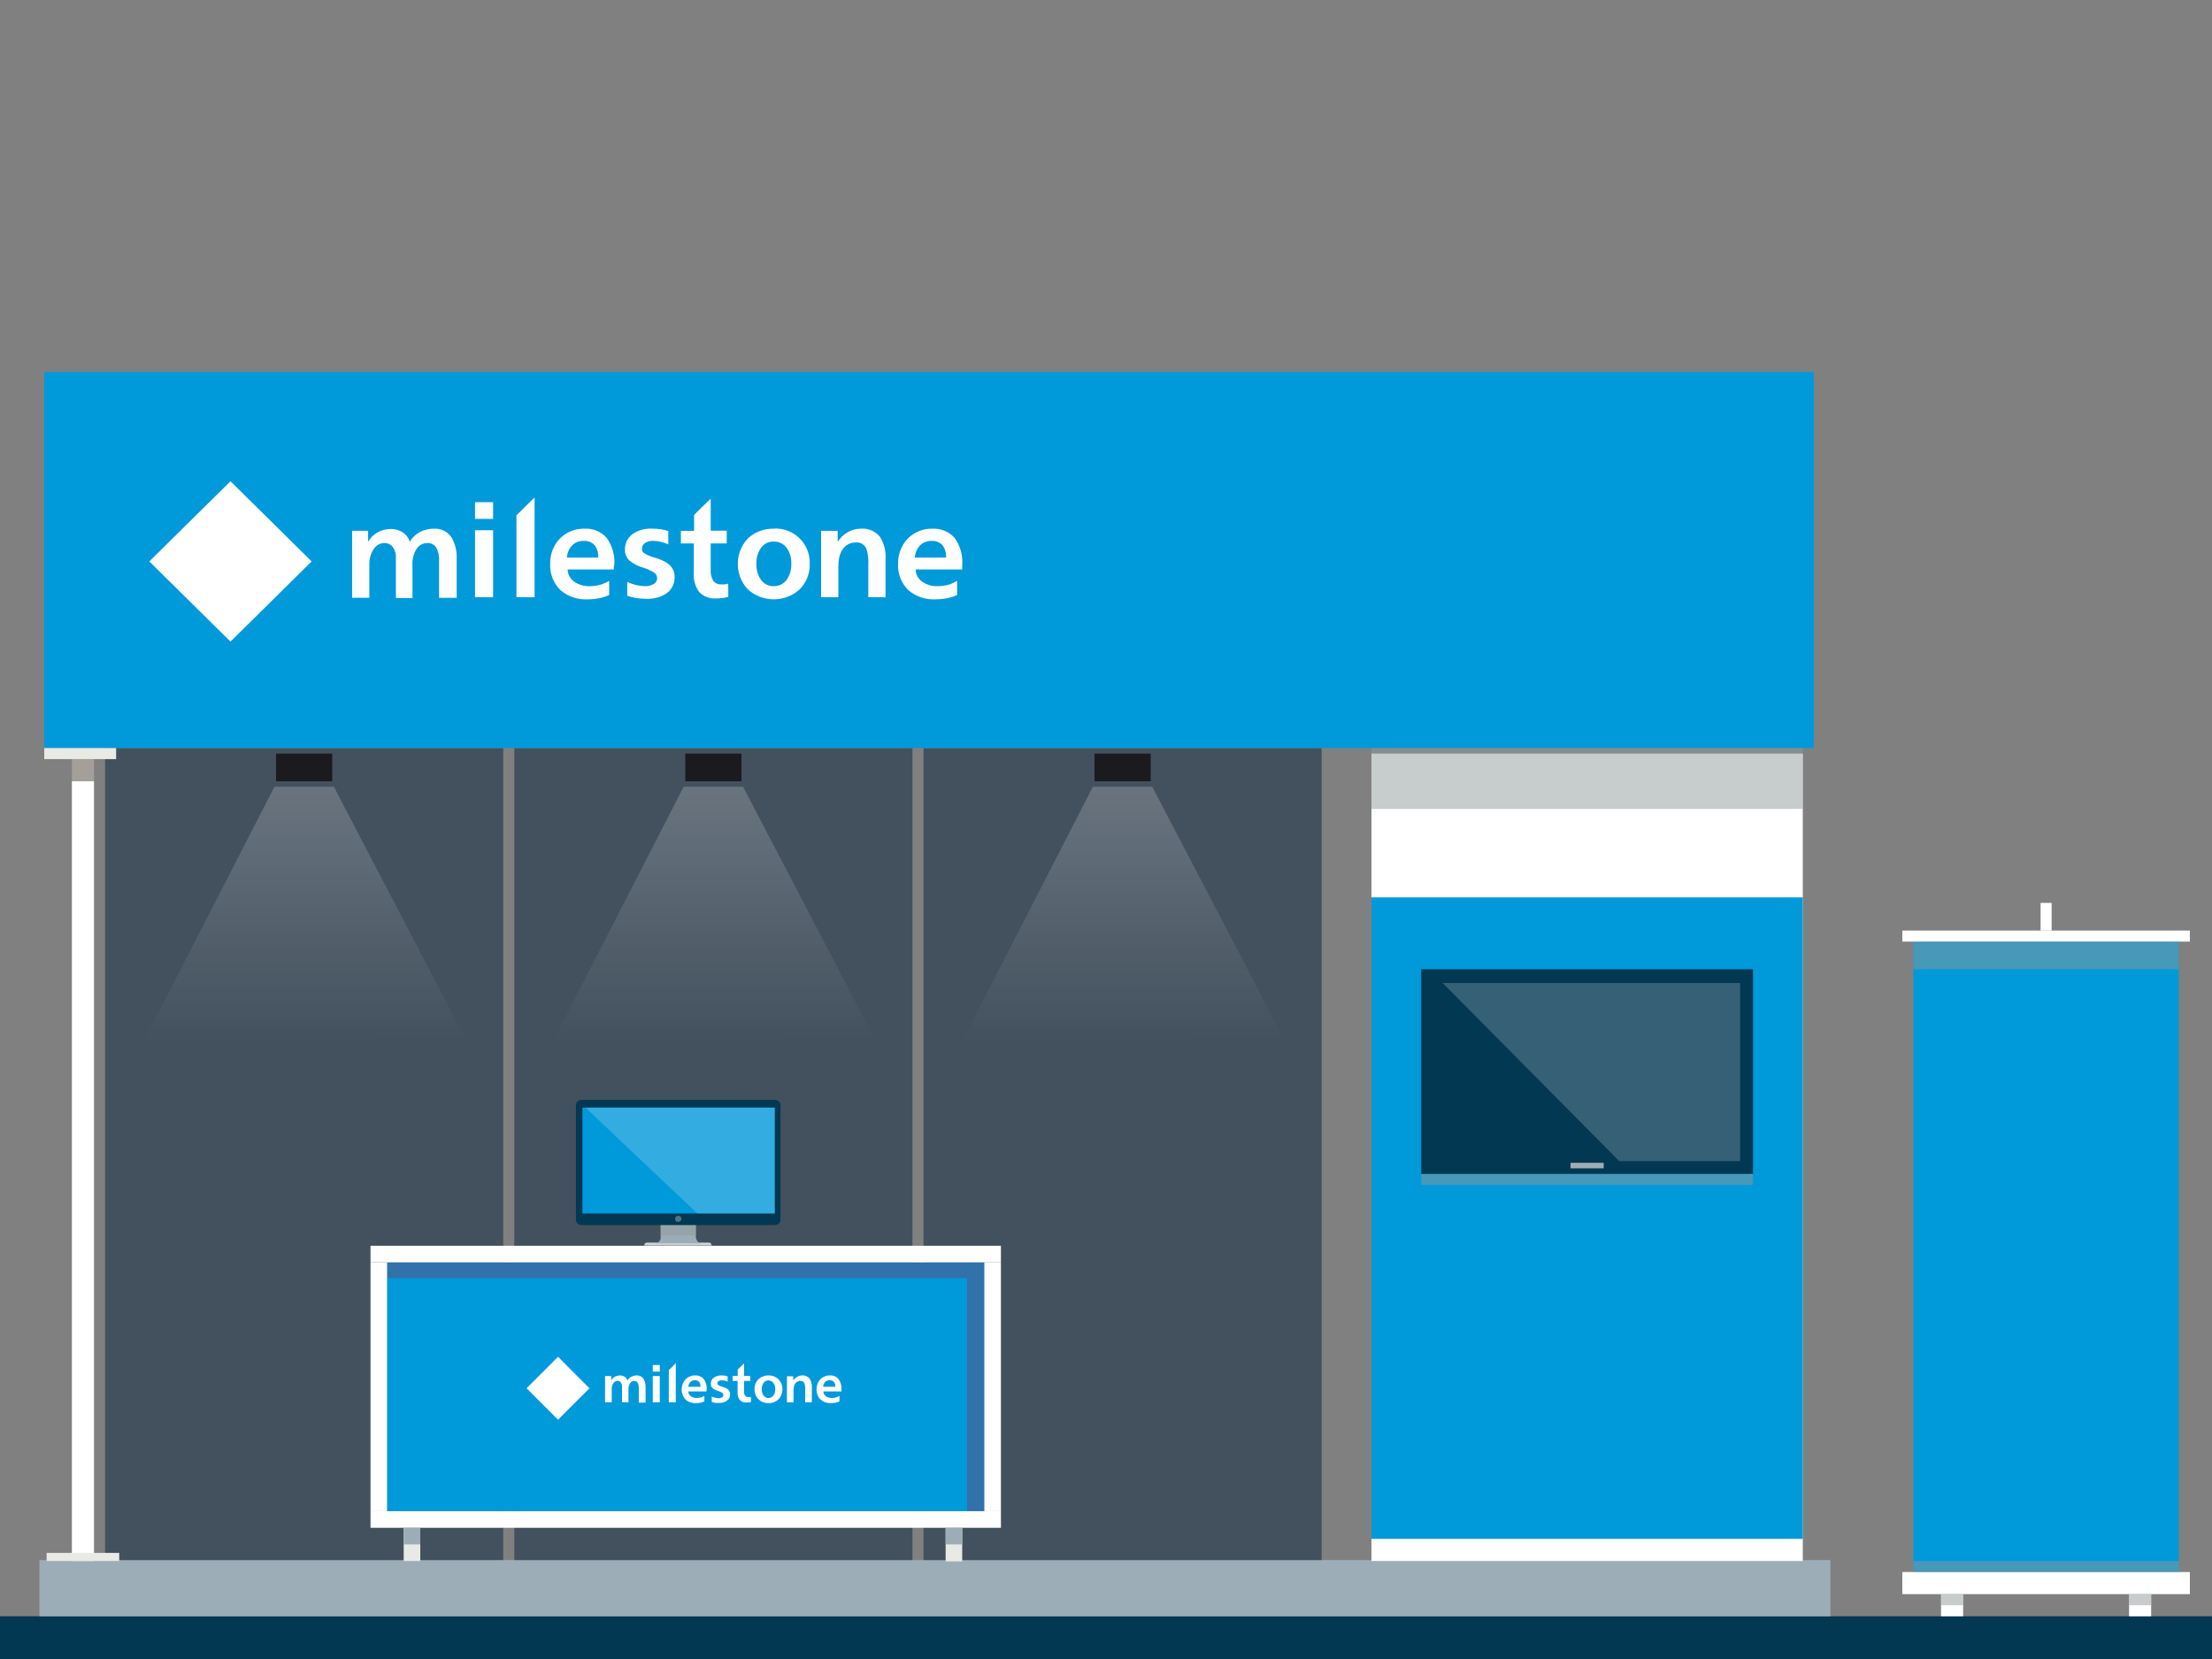 <?xml version="1.0" encoding="UTF-8"?>
<svg width="440px" height="330px" viewBox="0 0 440 330" version="1.1" xmlns="http://www.w3.org/2000/svg" xmlns:xlink="http://www.w3.org/1999/xlink">
    <rect x="0" y="0" width="440" height="330" fill="#808080" stroke="none"/>
    <title>Graphic elements / Icons / Rich icons / trade-show</title>
    <defs>
        <linearGradient x1="50%" y1="0%" x2="50%" y2="100%" id="linearGradient-1">
            <stop stop-color="#FFFFFF" stop-opacity="0.2" offset="0%"></stop>
            <stop stop-color="#FFFFFF" stop-opacity="0" offset="100%"></stop>
        </linearGradient>
    </defs>
    <g id="Graphic-elements-/-Icons-/-Rich-icons-/-trade-show" stroke="none" stroke-width="1" fill="none" fill-rule="evenodd">
        <g id="Events" transform="translate(0, 74)" fill-rule="nonzero">
            <polygon id="Path" fill="#023852" points="440 256.3 220 256.3 0 256.3 0 251.9 0 247.5 220 247.5 440 247.5 440 251.9"></polygon>
            <polygon id="Path" fill="#06233C" opacity="0.5" style="mix-blend-mode: multiply;" points="100.1 236.5 60.5 236.5 20.9 236.5 20.9 155.65 20.9 74.8 60.5 74.8 100.1 74.8 100.1 155.65"></polygon>
            <polygon id="Path" fill="#06233C" opacity="0.5" style="mix-blend-mode: multiply;" points="181.5 236.5 141.9 236.5 102.3 236.5 102.3 155.65 102.3 74.8 141.9 74.8 181.5 74.8 181.5 155.65"></polygon>
            <polygon id="Path" fill="#06233C" opacity="0.5" style="mix-blend-mode: multiply;" points="262.9 236.5 223.3 236.5 183.7 236.5 183.7 155.65 183.7 74.8 223.3 74.8 262.9 74.8 262.9 155.65"></polygon>
            <polygon id="Path" fill="#9DADB7" points="7.843 247.5 185.977 247.5 364.1 247.5 364.1 241.912 364.1 236.335 185.977 236.335 7.843 236.335 7.843 241.912"></polygon>
            <polygon id="Path" fill="#FFFFFF" points="272.8 75.9 315.7 75.9 358.6 75.9 358.6 156.2 358.6 236.5 315.7 236.5 272.8 236.5 272.8 156.2"></polygon>
            <polygon id="Path" fill="#FFFFFF" points="18.7 236.5 16.5 236.5 14.3 236.5 14.3 158.95 14.3 81.4 16.5 81.4 18.7 81.4 18.7 158.95"></polygon>
            <polygon id="Path" fill="#0099DA" points="8.8 0 184.8 0 360.8 0 360.8 37.4 360.8 74.8 184.8 74.8 8.8 74.8 8.8 37.4"></polygon>
            <polygon id="Path" fill="#E9E9E5" points="8.8 77 15.95 77 23.1 77 23.1 75.9 23.1 74.8 15.95 74.8 8.8 74.8 8.8 75.9"></polygon>
            <polygon id="Path" fill="#E9E9E5" points="9.273 236.5 16.5 236.5 23.716 236.5 23.716 235.697 23.716 234.894 16.5 234.894 9.273 234.894 9.273 235.697"></polygon>
            <polygon id="Path" fill="#A49F98" points="14.3 81.4 16.5 81.4 18.7 81.4 18.7 79.2 18.7 77 16.5 77 14.3 77 14.3 79.2"></polygon>
            <polygon id="Path" fill="#0099DA" points="272.8 104.5 272.8 140.041 272.8 175.582 272.8 176.451 272.8 177.32 272.8 204.71 272.8 232.1 315.7 232.1 358.6 232.1 358.6 204.71 358.6 177.32 358.6 176.451 358.6 175.582 358.6 140.041 358.6 104.5 315.7 104.5"></polygon>
            <polygon id="Path" fill="#8F9C9B" opacity="0.5" style="mix-blend-mode: multiply;" points="358.6 86.9 315.7 86.9 272.8 86.9 272.8 80.85 272.8 74.8 315.7 74.8 358.6 74.8 358.6 80.85"></polygon>
            <polygon id="Path" fill="#8E9898" opacity="0.5" style="mix-blend-mode: multiply;" points="348.7 161.7 315.7 161.7 282.7 161.7 282.7 160.6 282.7 159.5 315.7 159.5 348.7 159.5 348.7 160.6"></polygon>
            <polygon id="Path" fill="#023852" points="348.7 159.5 315.7 159.5 282.7 159.5 282.7 139.15 282.7 118.8 315.7 118.8 348.7 118.8 348.7 139.15"></polygon>
            <polygon id="Path" fill="#023852" points="284.9 121 315.7 121 346.5 121 346.5 138.6 346.5 156.2 315.7 156.2 284.9 156.2 284.9 138.6"></polygon>
            <polygon id="Path" fill="#9DADB7" points="312.4 158.4 315.7 158.4 319 158.4 319 157.85 319 157.3 315.7 157.3 312.4 157.3 312.4 157.85"></polygon>
            <polygon id="Path" fill="#FFFFFF" opacity="0.2" points="286.957 121.528 304.524 139.249 322.102 156.97 334.125 156.97 346.148 156.97 346.148 139.249 346.148 121.528 316.547 121.528"></polygon>
            <polygon id="Path" fill="#0099DA" points="77 177.1 136.4 177.1 195.8 177.1 195.8 201.85 195.8 226.6 136.4 226.6 77 226.6 77 201.85"></polygon>
            <polygon id="Path" fill="#3271A9" points="77 180.235 134.684 180.235 192.368 180.235 192.368 203.423 192.368 226.6 194.084 226.6 195.8 226.6 195.8 201.85 195.8 177.1 136.4 177.1 77 177.1 77 178.673"></polygon>
            <polygon id="Path" fill="#FFFFFF" points="73.7 177.1 136.4 177.1 199.1 177.1 199.1 175.45 199.1 173.8 136.4 173.8 73.7 173.8 73.7 175.45"></polygon>
            <polygon id="Path" fill="#FFFFFF" points="77 226.6 77 201.85 77 177.1 75.35 177.1 73.7 177.1 73.7 201.85 73.7 226.6 75.35 226.6"></polygon>
            <polygon id="Path" fill="#FFFFFF" points="199.1 226.6 199.1 201.85 199.1 177.1 197.45 177.1 195.8 177.1 195.8 201.85 195.8 226.6 197.45 226.6"></polygon>
            <polygon id="Path" fill="#FFFFFF" points="73.7 229.9 136.4 229.9 199.1 229.9 199.1 228.25 199.1 226.6 136.4 226.6 73.7 226.6 73.7 228.25"></polygon>
            <polygon id="Path" fill="#E9E9E5" points="83.6 236.5 81.95 236.5 80.3 236.5 80.3 233.2 80.3 229.9 81.95 229.9 83.6 229.9 83.6 233.2"></polygon>
            <polygon id="Path" fill="#E9E9E5" points="191.4 236.588 189.75 236.588 188.1 236.588 188.1 233.244 188.1 229.9 189.75 229.9 191.4 229.9 191.4 233.244"></polygon>
            <polygon id="Path" fill="#9DADB7" points="83.6 233.2 81.95 233.2 80.3 233.2 80.3 231.55 80.3 229.9 81.95 229.9 83.6 229.9 83.6 231.55"></polygon>
            <polygon id="Path" fill="#9DADB7" points="191.4 233.2 189.75 233.2 188.1 233.2 188.1 231.55 188.1 229.9 189.75 229.9 191.4 229.9 191.4 231.55"></polygon>
            <polygon id="Path" fill="#0099DA" points="433.4 238.7 407 238.7 380.6 238.7 380.6 176 380.6 113.3 407 113.3 433.4 113.3 433.4 176"></polygon>
            <polygon id="Path" fill="#FFFFFF" points="378.4 113.3 407 113.3 435.6 113.3 435.6 112.2 435.6 111.1 407 111.1 378.4 111.1 378.4 112.2"></polygon>
            <polygon id="Path" fill="#FFFFFF" points="378.4 243.1 407 243.1 435.6 243.1 435.6 240.9 435.6 238.7 407 238.7 378.4 238.7 378.4 240.9"></polygon>
            <polygon id="Path" fill="#FFFFFF" points="423.5 243.1 425.7 243.1 427.9 243.1 427.9 245.3 427.9 247.5 425.7 247.5 423.5 247.5 423.5 245.3"></polygon>
            <polygon id="Path" fill="#FFFFFF" points="386.1 243.1 388.3 243.1 390.5 243.1 390.5 245.3 390.5 247.5 388.3 247.5 386.1 247.5 386.1 245.3"></polygon>
            <polygon id="Path" fill="#8F9C9B" opacity="0.5" style="mix-blend-mode: multiply;" points="423.5 243.1 425.7 243.1 427.9 243.1 427.9 244.2 427.9 245.3 425.7 245.3 423.5 245.3 423.5 244.2"></polygon>
            <polygon id="Path" fill="#8F9C9B" opacity="0.5" style="mix-blend-mode: multiply;" points="386.1 243.1 388.3 243.1 390.5 243.1 390.5 244.2 390.5 245.3 388.3 245.3 386.1 245.3 386.1 244.2"></polygon>
            <polygon id="Path" fill="#FFFFFF" points="405.9 105.6 407 105.6 408.1 105.6 408.1 108.35 408.1 111.1 407 111.1 405.9 111.1 405.9 108.35"></polygon>
            <polygon id="Path" fill="#8E9898" opacity="0.5" style="mix-blend-mode: multiply;" points="433.4 118.8 407 118.8 380.6 118.8 380.6 116.05 380.6 113.3 407 113.3 433.4 113.3 433.4 116.05"></polygon>
            <polygon id="Path" fill="#8E9898" opacity="0.5" style="mix-blend-mode: multiply;" points="433.4 238.7 407 238.7 380.6 238.7 380.6 237.6 380.6 236.5 407 236.5 433.4 236.5 433.4 237.6"></polygon>
            <polygon id="Path" fill="#1B1A1F" points="66.088 81.4 60.5 81.4 54.912 81.4 54.912 78.65 54.912 75.9 60.5 75.9 66.088 75.9 66.088 78.65"></polygon>
            <polygon id="Path" fill="url(#linearGradient-1)" points="92.4 132.286 60.5 132.693 28.6 133.1 41.591 107.8 54.593 82.5 60.5 82.5 66.407 82.5 79.409 107.393"></polygon>
            <polygon id="Path" fill="#FFFFFF" points="45.848 53.625 37.774 45.65 29.7 37.675 37.774 29.7 45.848 21.725 53.922 29.7 61.996 37.675 53.922 45.65"></polygon>
            <polygon id="Path" fill="#FFFFFF" points="94.49 44.792 96.294 44.792 98.087 44.792 98.087 38.137 98.087 31.471 96.294 31.471 94.49 31.471 94.49 38.137"></polygon>
            <polygon id="Path" fill="#FFFFFF" points="94.49 29.216 96.294 29.216 98.087 29.216 98.087 27.555 98.087 25.894 96.294 25.894 94.49 25.894 94.49 27.555"></polygon>
            <path d="M86.306,31.163 C85.342,31.157 84.391,31.383 83.534,31.823 C82.686,32.269 81.984,32.948 81.51,33.781 C81.287,33.009 80.796,32.341 80.124,31.9 C79.409,31.442 78.575,31.205 77.726,31.218 C76.815,31.222 75.919,31.453 75.119,31.889 C74.32,32.325 73.663,32.982 73.227,33.781 L73.227,33.781 L73.227,31.581 L70.037,31.581 L70.037,44.902 L73.469,44.902 L73.469,38.236 C73.438,37.162 73.742,36.105 74.338,35.211 C74.789,34.496 75.562,34.048 76.406,34.012 C77.063,33.991 77.692,34.275 78.111,34.782 C78.58,35.416 78.806,36.196 78.749,36.982 L78.749,44.957 L82.049,44.957 L82.049,38.423 C81.975,37.261 82.271,36.106 82.896,35.123 C83.363,34.434 84.142,34.022 84.975,34.023 C85.682,33.973 86.361,34.304 86.757,34.892 C87.208,35.715 87.41,36.651 87.34,37.587 L87.34,44.913 L90.838,44.913 L90.838,37.213 C90.914,35.756 90.586,34.306 89.892,33.022 C89.131,31.788 87.753,31.073 86.306,31.163 Z" id="Path" fill="#FFFFFF"></path>
            <path d="M154,31.163 C152.074,31.097 150.198,31.788 148.775,33.088 C146.082,35.941 146.082,40.399 148.775,43.252 C151.699,45.871 156.125,45.871 159.049,43.252 C160.387,41.918 161.116,40.092 161.062,38.203 C161.147,36.307 160.432,34.463 159.091,33.12 C157.75,31.777 155.907,31.059 154.011,31.141 L154,31.163 Z M153.879,42.603 C152.913,42.61 152,42.162 151.415,41.393 C150.755,40.472 150.418,39.358 150.458,38.225 C150.404,37.051 150.736,35.892 151.404,34.925 C151.994,34.145 152.924,33.699 153.901,33.726 C154.882,33.701 155.818,34.136 156.431,34.903 C157.113,35.835 157.454,36.973 157.399,38.126 C157.455,39.307 157.106,40.471 156.409,41.426 C155.792,42.205 154.839,42.642 153.846,42.603 L153.879,42.603 Z" id="Shape" fill="#FFFFFF"></path>
            <path d="M171.193,31.163 C170.267,31.162 169.358,31.413 168.564,31.889 C167.773,32.356 167.108,33.009 166.628,33.792 L166.628,33.792 L166.628,31.592 L163.328,31.592 L163.328,44.792 L166.76,44.792 L166.76,38.819 C166.755,38.233 166.799,37.648 166.892,37.07 C166.972,36.607 167.12,36.158 167.332,35.739 C167.591,35.226 167.968,34.781 168.432,34.441 C168.939,34.089 169.542,33.901 170.159,33.902 C171.11,33.779 172.02,34.325 172.359,35.222 C172.669,36.263 172.792,37.35 172.722,38.434 L172.722,44.792 L176.143,44.792 L176.143,37.092 C176.243,35.578 175.857,34.071 175.043,32.791 C174.107,31.646 172.666,31.036 171.193,31.163 L171.193,31.163 Z" id="Path" fill="#FFFFFF"></path>
            <path d="M122.199,38.335 C122.331,36.415 121.782,34.511 120.648,32.956 C119.528,31.723 117.91,31.064 116.248,31.163 C114.406,31.126 112.628,31.845 111.331,33.154 C110.077,34.502 109.399,36.286 109.439,38.126 C109.336,40.094 110.08,42.012 111.485,43.395 C112.968,44.656 114.875,45.309 116.82,45.221 C117.621,45.22 118.421,45.143 119.207,44.99 C119.885,44.852 120.546,44.638 121.176,44.352 L121.176,42.944 L121.176,41.525 C120.612,41.877 120.001,42.147 119.361,42.328 C118.683,42.512 117.984,42.604 117.282,42.603 C116.189,42.637 115.114,42.321 114.213,41.701 C113.418,41.143 112.932,40.241 112.904,39.27 L122.1,39.27 C122.1,39.182 122.1,39.006 122.1,38.808 C122.1,38.61 122.199,38.434 122.199,38.335 Z M112.772,36.916 C112.815,36.008 113.182,35.146 113.806,34.485 C114.413,33.892 115.235,33.571 116.083,33.594 C116.908,33.533 117.717,33.848 118.283,34.452 C118.806,35.162 119.056,36.037 118.987,36.916 L112.75,36.916 L112.772,36.916 Z" id="Shape" fill="#FFFFFF"></path>
            <path d="M191.4,38.335 C191.535,36.417 190.99,34.512 189.86,32.956 C188.735,31.731 187.121,31.073 185.46,31.163 C183.617,31.122 181.838,31.842 180.543,33.154 C179.286,34.501 178.604,36.284 178.64,38.126 C178.537,40.094 179.281,42.012 180.686,43.395 C182.172,44.659 184.083,45.312 186.032,45.221 C186.83,45.22 187.625,45.142 188.408,44.99 C189.09,44.852 189.754,44.638 190.388,44.352 L190.388,42.944 L190.388,41.525 C189.827,41.875 189.219,42.145 188.584,42.328 C187.903,42.512 187.2,42.605 186.494,42.603 C185.401,42.636 184.326,42.32 183.425,41.701 C182.632,41.141 182.151,40.24 182.127,39.27 L191.4,39.27 C191.4,39.182 191.4,39.006 191.4,38.808 C191.4,38.61 191.4,38.434 191.4,38.335 Z M181.973,36.916 C182.022,36.01 182.388,35.149 183.007,34.485 C183.616,33.895 184.436,33.574 185.284,33.594 C186.109,33.536 186.916,33.851 187.484,34.452 C187.998,35.166 188.243,36.039 188.177,36.916 L181.94,36.916 L181.973,36.916 Z" id="Shape" fill="#FFFFFF"></path>
            <path d="M130.251,36.927 C129.558,36.737 128.89,36.468 128.26,36.124 C127.888,35.921 127.666,35.524 127.688,35.101 C127.702,34.65 127.942,34.237 128.326,34.001 C128.781,33.718 129.308,33.573 129.844,33.583 C130.355,33.581 130.865,33.64 131.362,33.759 C131.903,33.882 132.43,34.059 132.935,34.287 L132.935,31.636 C132.443,31.475 131.939,31.354 131.428,31.273 C130.849,31.192 130.264,31.151 129.679,31.152 C128.299,31.086 126.936,31.472 125.796,32.252 C124.848,32.966 124.296,34.09 124.311,35.277 C124.275,36.1 124.591,36.9 125.18,37.477 C125.988,38.147 126.929,38.638 127.941,38.918 C128.719,39.144 129.46,39.481 130.141,39.919 C130.526,40.182 130.744,40.628 130.715,41.093 C130.685,41.558 130.413,41.973 129.998,42.185 C129.517,42.464 128.97,42.609 128.414,42.603 C127.814,42.596 127.217,42.526 126.632,42.394 C125.987,42.245 125.36,42.028 124.762,41.745 L124.762,44.506 C125.37,44.715 125.996,44.87 126.632,44.968 C127.28,45.066 127.935,45.114 128.59,45.111 C130.011,45.178 131.416,44.793 132.605,44.011 C133.619,43.273 134.211,42.086 134.189,40.832 C134.227,39.859 133.822,38.921 133.089,38.28 C132.242,37.646 131.277,37.186 130.251,36.927 Z" id="Path" fill="#FFFFFF"></path>
            <path d="M144.848,42.097 C144.642,42.156 144.432,42.204 144.221,42.24 C144.005,42.261 143.788,42.261 143.572,42.24 C142.902,42.317 142.242,42.027 141.845,41.481 C141.473,40.791 141.309,40.008 141.372,39.226 L141.372,34.1 L144.562,34.1 L144.562,31.57 L141.372,31.57 L141.372,25.19 L139.7,26.807 L138.061,28.424 L138.061,31.603 L135.443,31.603 L135.443,34.1 L138.006,34.1 L138.006,39.941 C137.894,41.315 138.285,42.683 139.106,43.791 C139.996,44.686 141.236,45.141 142.494,45.034 C142.92,45.031 143.346,45.006 143.77,44.957 C144.144,44.907 144.512,44.822 144.87,44.704 L144.87,43.384 L144.848,42.097 Z" id="Path" fill="#FFFFFF"></path>
            <polygon id="Path" fill="#FFFFFF" points="102.729 28.501 102.729 36.641 102.729 44.792 104.533 44.792 106.337 44.792 106.337 34.87 106.337 24.948 104.533 26.719"></polygon>
            <polygon id="Path" fill="#FFFFFF" points="111.001 208.406 107.866 205.271 104.742 202.147 107.866 199.023 111.001 195.888 114.125 199.023 117.249 202.147 114.125 205.271"></polygon>
            <polygon id="Path" fill="#FFFFFF" points="129.844 204.941 130.537 204.941 131.241 204.941 131.241 202.323 131.241 199.716 130.537 199.716 129.844 199.716 129.844 202.323"></polygon>
            <polygon id="Path" fill="#FFFFFF" points="129.844 198.836 130.537 198.836 131.241 198.836 131.241 198.176 131.241 197.527 130.537 197.527 129.844 197.527 129.844 198.176"></polygon>
            <path d="M126.676,199.595 C126.293,199.589 125.914,199.679 125.576,199.859 C125.245,200.028 124.973,200.292 124.795,200.618 C124.708,200.31 124.518,200.042 124.256,199.859 C123.978,199.679 123.652,199.586 123.321,199.595 C122.966,199.594 122.618,199.685 122.309,199.859 C122,200.029 121.748,200.285 121.583,200.596 L121.583,200.596 L121.583,199.716 L120.351,199.716 L120.351,204.941 L121.682,204.941 L121.682,202.323 C121.669,201.903 121.784,201.489 122.012,201.135 C122.189,200.86 122.488,200.688 122.815,200.673 C123.07,200.662 123.315,200.772 123.475,200.97 C123.651,201.216 123.74,201.514 123.728,201.817 L123.728,204.941 L125.015,204.941 L125.015,202.4 C124.992,201.951 125.107,201.506 125.345,201.124 C125.522,200.853 125.825,200.691 126.148,200.695 C126.42,200.678 126.682,200.803 126.841,201.025 C127.015,201.364 127.092,201.745 127.061,202.125 L127.061,205.007 L128.414,205.007 L128.414,201.993 C128.443,201.42 128.318,200.85 128.051,200.343 C127.766,199.858 127.237,199.571 126.676,199.595 L126.676,199.595 Z" id="Path" fill="#FFFFFF"></path>
            <path d="M152.9,199.595 C152.148,199.569 151.417,199.842 150.865,200.354 C150.338,200.884 150.056,201.609 150.084,202.356 C150.069,203.094 150.351,203.807 150.865,204.336 C151.401,204.845 152.117,205.122 152.856,205.106 C153.594,205.13 154.312,204.856 154.847,204.347 C155.366,203.821 155.648,203.106 155.628,202.367 C155.65,201.623 155.373,200.902 154.858,200.365 C154.335,199.856 153.63,199.578 152.9,199.595 L152.9,199.595 Z M152.845,204.083 C152.47,204.085 152.117,203.904 151.899,203.599 C151.637,203.243 151.505,202.808 151.525,202.367 C151.505,201.903 151.632,201.445 151.888,201.058 C152.124,200.761 152.482,200.588 152.862,200.588 C153.241,200.588 153.599,200.761 153.835,201.058 C154.098,201.426 154.23,201.871 154.209,202.323 C154.226,202.781 154.095,203.232 153.835,203.61 C153.596,203.919 153.224,204.094 152.834,204.083 L152.845,204.083 Z" id="Shape" fill="#FFFFFF"></path>
            <path d="M159.555,199.595 C159.197,199.592 158.846,199.691 158.543,199.881 C158.232,200.06 157.974,200.318 157.795,200.629 L157.795,200.629 L157.795,199.76 L156.53,199.76 L156.53,204.941 L157.85,204.941 L157.85,202.598 C157.85,202.366 157.868,202.134 157.905,201.905 C157.932,201.725 157.987,201.55 158.07,201.388 C158.176,201.188 158.327,201.015 158.51,200.882 C158.705,200.741 158.94,200.667 159.181,200.673 C159.543,200.629 159.888,200.838 160.017,201.179 C160.139,201.589 160.188,202.017 160.16,202.444 L160.16,204.941 L161.491,204.941 L161.491,201.927 C161.521,201.331 161.368,200.739 161.051,200.233 C160.691,199.783 160.129,199.543 159.555,199.595 L159.555,199.595 Z" id="Path" fill="#FFFFFF"></path>
            <path d="M140.58,202.4 C140.63,201.65 140.416,200.907 139.975,200.299 C139.542,199.812 138.909,199.553 138.259,199.595 C137.544,199.581 136.855,199.864 136.356,200.376 C135.335,201.52 135.335,203.247 136.356,204.391 C136.929,204.885 137.669,205.141 138.424,205.106 C138.734,205.106 139.043,205.076 139.348,205.018 C139.61,204.964 139.865,204.879 140.107,204.765 L140.107,203.665 C139.891,203.798 139.658,203.902 139.414,203.973 C139.148,204.044 138.875,204.081 138.6,204.083 C138.177,204.091 137.762,203.968 137.412,203.731 C137.106,203.506 136.92,203.154 136.906,202.774 L140.525,202.774 C140.525,202.774 140.525,202.664 140.525,202.598 C140.525,202.532 140.58,202.4 140.58,202.4 Z M136.917,201.85 C136.944,201.495 137.087,201.159 137.324,200.893 C137.56,200.666 137.877,200.543 138.204,200.552 C138.528,200.528 138.846,200.649 139.073,200.882 C139.267,201.166 139.36,201.507 139.337,201.85 L136.917,201.85 L136.917,201.85 Z" id="Shape" fill="#FFFFFF"></path>
            <path d="M167.387,202.4 C167.433,201.653 167.224,200.912 166.793,200.299 C166.356,199.812 165.719,199.552 165.066,199.595 C164.351,199.581 163.662,199.864 163.163,200.376 C162.675,200.905 162.411,201.603 162.426,202.323 C162.384,203.094 162.672,203.845 163.218,204.391 C163.791,204.885 164.531,205.141 165.286,205.106 C165.596,205.106 165.905,205.077 166.21,205.018 C166.476,204.964 166.734,204.879 166.98,204.765 L166.98,203.665 C166.759,203.796 166.523,203.9 166.276,203.973 C166.014,204.044 165.744,204.081 165.473,204.083 C165.05,204.094 164.634,203.971 164.285,203.731 C163.975,203.509 163.788,203.155 163.779,202.774 L167.387,202.774 C167.394,202.716 167.394,202.656 167.387,202.598 C167.392,202.532 167.392,202.466 167.387,202.4 L167.387,202.4 Z M163.735,201.85 C163.753,201.495 163.893,201.157 164.131,200.893 C164.368,200.668 164.684,200.546 165.011,200.552 C165.335,200.528 165.653,200.649 165.88,200.882 C166.082,201.162 166.18,201.505 166.155,201.85 L163.735,201.85 L163.735,201.85 Z" id="Shape" fill="#FFFFFF"></path>
            <path d="M143.693,201.85 C143.426,201.775 143.168,201.672 142.923,201.542 C142.782,201.455 142.698,201.3 142.703,201.135 C142.708,200.961 142.804,200.802 142.956,200.717 C143.128,200.601 143.332,200.543 143.539,200.552 C143.735,200.552 143.931,200.574 144.122,200.618 C144.334,200.664 144.541,200.735 144.738,200.827 L144.738,199.782 C144.331,199.646 143.902,199.582 143.473,199.595 C142.938,199.574 142.411,199.733 141.977,200.046 C141.602,200.324 141.384,200.767 141.394,201.234 C141.38,201.56 141.499,201.878 141.724,202.114 C142.046,202.379 142.421,202.57 142.824,202.675 C143.124,202.765 143.409,202.899 143.671,203.071 C143.813,203.177 143.895,203.345 143.891,203.522 C143.883,203.707 143.778,203.874 143.616,203.962 C143.428,204.068 143.216,204.125 143,204.127 C142.508,204.114 142.025,203.998 141.581,203.786 L141.581,204.886 C141.819,204.96 142.061,205.019 142.307,205.062 C142.56,205.079 142.813,205.079 143.066,205.062 C143.618,205.086 144.164,204.928 144.617,204.611 C145.012,204.321 145.242,203.858 145.233,203.368 C145.254,202.988 145.1,202.619 144.815,202.367 C144.481,202.119 144.099,201.943 143.693,201.85 Z" id="Path" fill="#FFFFFF"></path>
            <path d="M149.347,203.885 L149.105,203.885 L148.852,203.885 C148.591,203.912 148.336,203.799 148.181,203.588 C148.04,203.314 147.979,203.005 148.005,202.697 L148.005,200.684 L149.237,200.684 L149.237,199.683 L148.005,199.683 L148.005,197.175 L147.367,197.813 L146.74,198.44 L146.74,199.683 L145.728,199.683 L145.728,200.684 L146.718,200.684 L146.718,202.972 C146.671,203.51 146.824,204.046 147.147,204.479 C147.487,204.833 147.967,205.015 148.456,204.974 C148.621,204.985 148.786,204.985 148.951,204.974 C149.097,204.955 149.241,204.922 149.38,204.875 L149.38,204.358 L149.347,203.885 Z" id="Path" fill="#FFFFFF"></path>
            <polygon id="Path" fill="#FFFFFF" points="133.034 198.55 133.034 201.74 133.034 204.941 133.727 204.941 134.431 204.941 134.431 201.047 134.431 197.153 133.727 197.857"></polygon>
            <polygon id="Path" fill="#1B1A1F" points="147.488 81.4 141.9 81.4 136.312 81.4 136.312 78.65 136.312 75.9 141.9 75.9 147.488 75.9 147.488 78.65"></polygon>
            <polygon id="Path" fill="url(#linearGradient-1)" points="173.8 132.286 141.9 132.693 110 133.1 122.991 107.8 135.993 82.5 141.9 82.5 147.807 82.5 160.809 107.393"></polygon>
            <polygon id="Path" fill="#1B1A1F" points="228.888 81.4 223.3 81.4 217.712 81.4 217.712 78.65 217.712 75.9 223.3 75.9 228.888 75.9 228.888 78.65"></polygon>
            <polygon id="Path" fill="url(#linearGradient-1)" points="255.2 132.286 223.3 132.693 191.4 133.1 204.391 107.8 217.393 82.5 223.3 82.5 229.207 82.5 242.209 107.393"></polygon>
            <path d="M140.899,173.173 L128.7,173.173 C128.548,173.174 128.403,173.233 128.293,173.338 C128.247,173.392 128.206,173.451 128.172,173.514 C128.161,173.587 128.161,173.661 128.172,173.734 L141.559,173.734 C141.558,173.657 141.539,173.582 141.504,173.514 C141.478,173.447 141.437,173.386 141.383,173.338 C141.337,173.282 141.276,173.24 141.207,173.217 C141.112,173.17 141.004,173.154 140.899,173.173 Z" id="Path" fill="#CED6DB"></path>
            <path d="M138.413,172.106 L138.413,168.3 L131.417,168.3 L131.417,172.139 C131.422,172.201 131.422,172.264 131.417,172.326 C131.39,172.47 131.337,172.607 131.263,172.733 C131.184,172.897 131.062,173.038 130.911,173.14 C130.72,173.269 130.493,173.334 130.262,173.327 L139.623,173.327 C139.389,173.337 139.157,173.271 138.963,173.14 C138.803,173.03 138.677,172.878 138.6,172.7 C138.533,172.572 138.485,172.435 138.457,172.293 C138.424,172.183 138.413,172.106 138.413,172.106 Z" id="Path" fill="#9DADB7"></path>
            <g id="Group" opacity="0.5" transform="translate(130.9, 169.4)" fill="#8F9C9B">
                <polygon id="Path" style="mix-blend-mode: multiply;" points="0.517 0.132 2.266 0.132 4.015 0.132 5.764 0.132 7.513 0.132 7.513 0.693 7.513 1.265 7.513 1.826 7.513 2.387 5.764 2.387 4.015 2.387 2.266 2.387 0.517 2.387 0.517 1.826 0.517 1.265 0.517 0.693"></polygon>
            </g>
            <path d="M154.154,169.686 L115.654,169.686 C115.507,169.686 115.361,169.656 115.225,169.598 C115.095,169.542 114.976,169.464 114.873,169.367 C114.774,169.266 114.696,169.146 114.642,169.015 C114.584,168.879 114.554,168.733 114.554,168.586 L114.554,145.882 C114.554,145.735 114.584,145.589 114.642,145.453 C114.698,145.327 114.776,145.211 114.873,145.112 C114.976,145.012 115.095,144.93 115.225,144.87 C115.361,144.812 115.507,144.782 115.654,144.782 L154.154,144.782 C154.448,144.783 154.729,144.902 154.935,145.112 C155.031,145.214 155.113,145.328 155.177,145.453 C155.231,145.589 155.257,145.735 155.254,145.882 L155.254,168.586 C155.257,168.733 155.231,168.879 155.177,169.015 C155.116,169.145 155.034,169.263 154.935,169.367 C154.834,169.466 154.714,169.544 154.583,169.598 C154.447,169.656 154.301,169.686 154.154,169.686 Z" id="Path" fill="#023852"></path>
            <polygon id="Path" fill="#0099DA" points="115.852 167.376 125.422 167.376 134.981 167.376 144.551 167.376 154.11 167.376 154.11 162.118 154.11 156.849 154.11 151.58 154.11 146.322 144.551 146.322 134.981 146.322 125.422 146.322 115.852 146.322 115.852 151.58 115.852 156.849 115.852 162.118"></polygon>
            <path d="M135.564,168.454 C135.563,168.367 135.544,168.281 135.509,168.201 C135.478,168.127 135.433,168.06 135.377,168.003 C135.317,167.942 135.246,167.893 135.168,167.86 C135.084,167.843 134.999,167.843 134.915,167.86 C134.835,167.843 134.753,167.843 134.673,167.86 C134.593,167.891 134.522,167.94 134.464,168.003 C134.404,168.059 134.356,168.127 134.321,168.201 C134.262,168.365 134.262,168.543 134.321,168.707 C134.356,168.781 134.404,168.849 134.464,168.905 C134.522,168.968 134.593,169.017 134.673,169.048 C134.753,169.065 134.835,169.065 134.915,169.048 C135.089,169.055 135.257,168.987 135.377,168.861 C135.433,168.804 135.478,168.737 135.509,168.663 C135.539,168.597 135.557,168.526 135.564,168.454 L135.564,168.454 Z" id="Path" fill="#4E7486"></path>
            <g id="Group" opacity="0.2" transform="translate(115.5, 146.3)" fill="#FFFFFF">
                <polygon id="Path" points="0.946 0 2.354 1.331 3.751 2.662 5.159 3.993 6.567 5.324 10.725 9.273 14.894 13.211 19.052 17.138 23.221 21.076 38.621 21.076 38.621 0"></polygon>
            </g>
        </g>
    </g>
</svg>